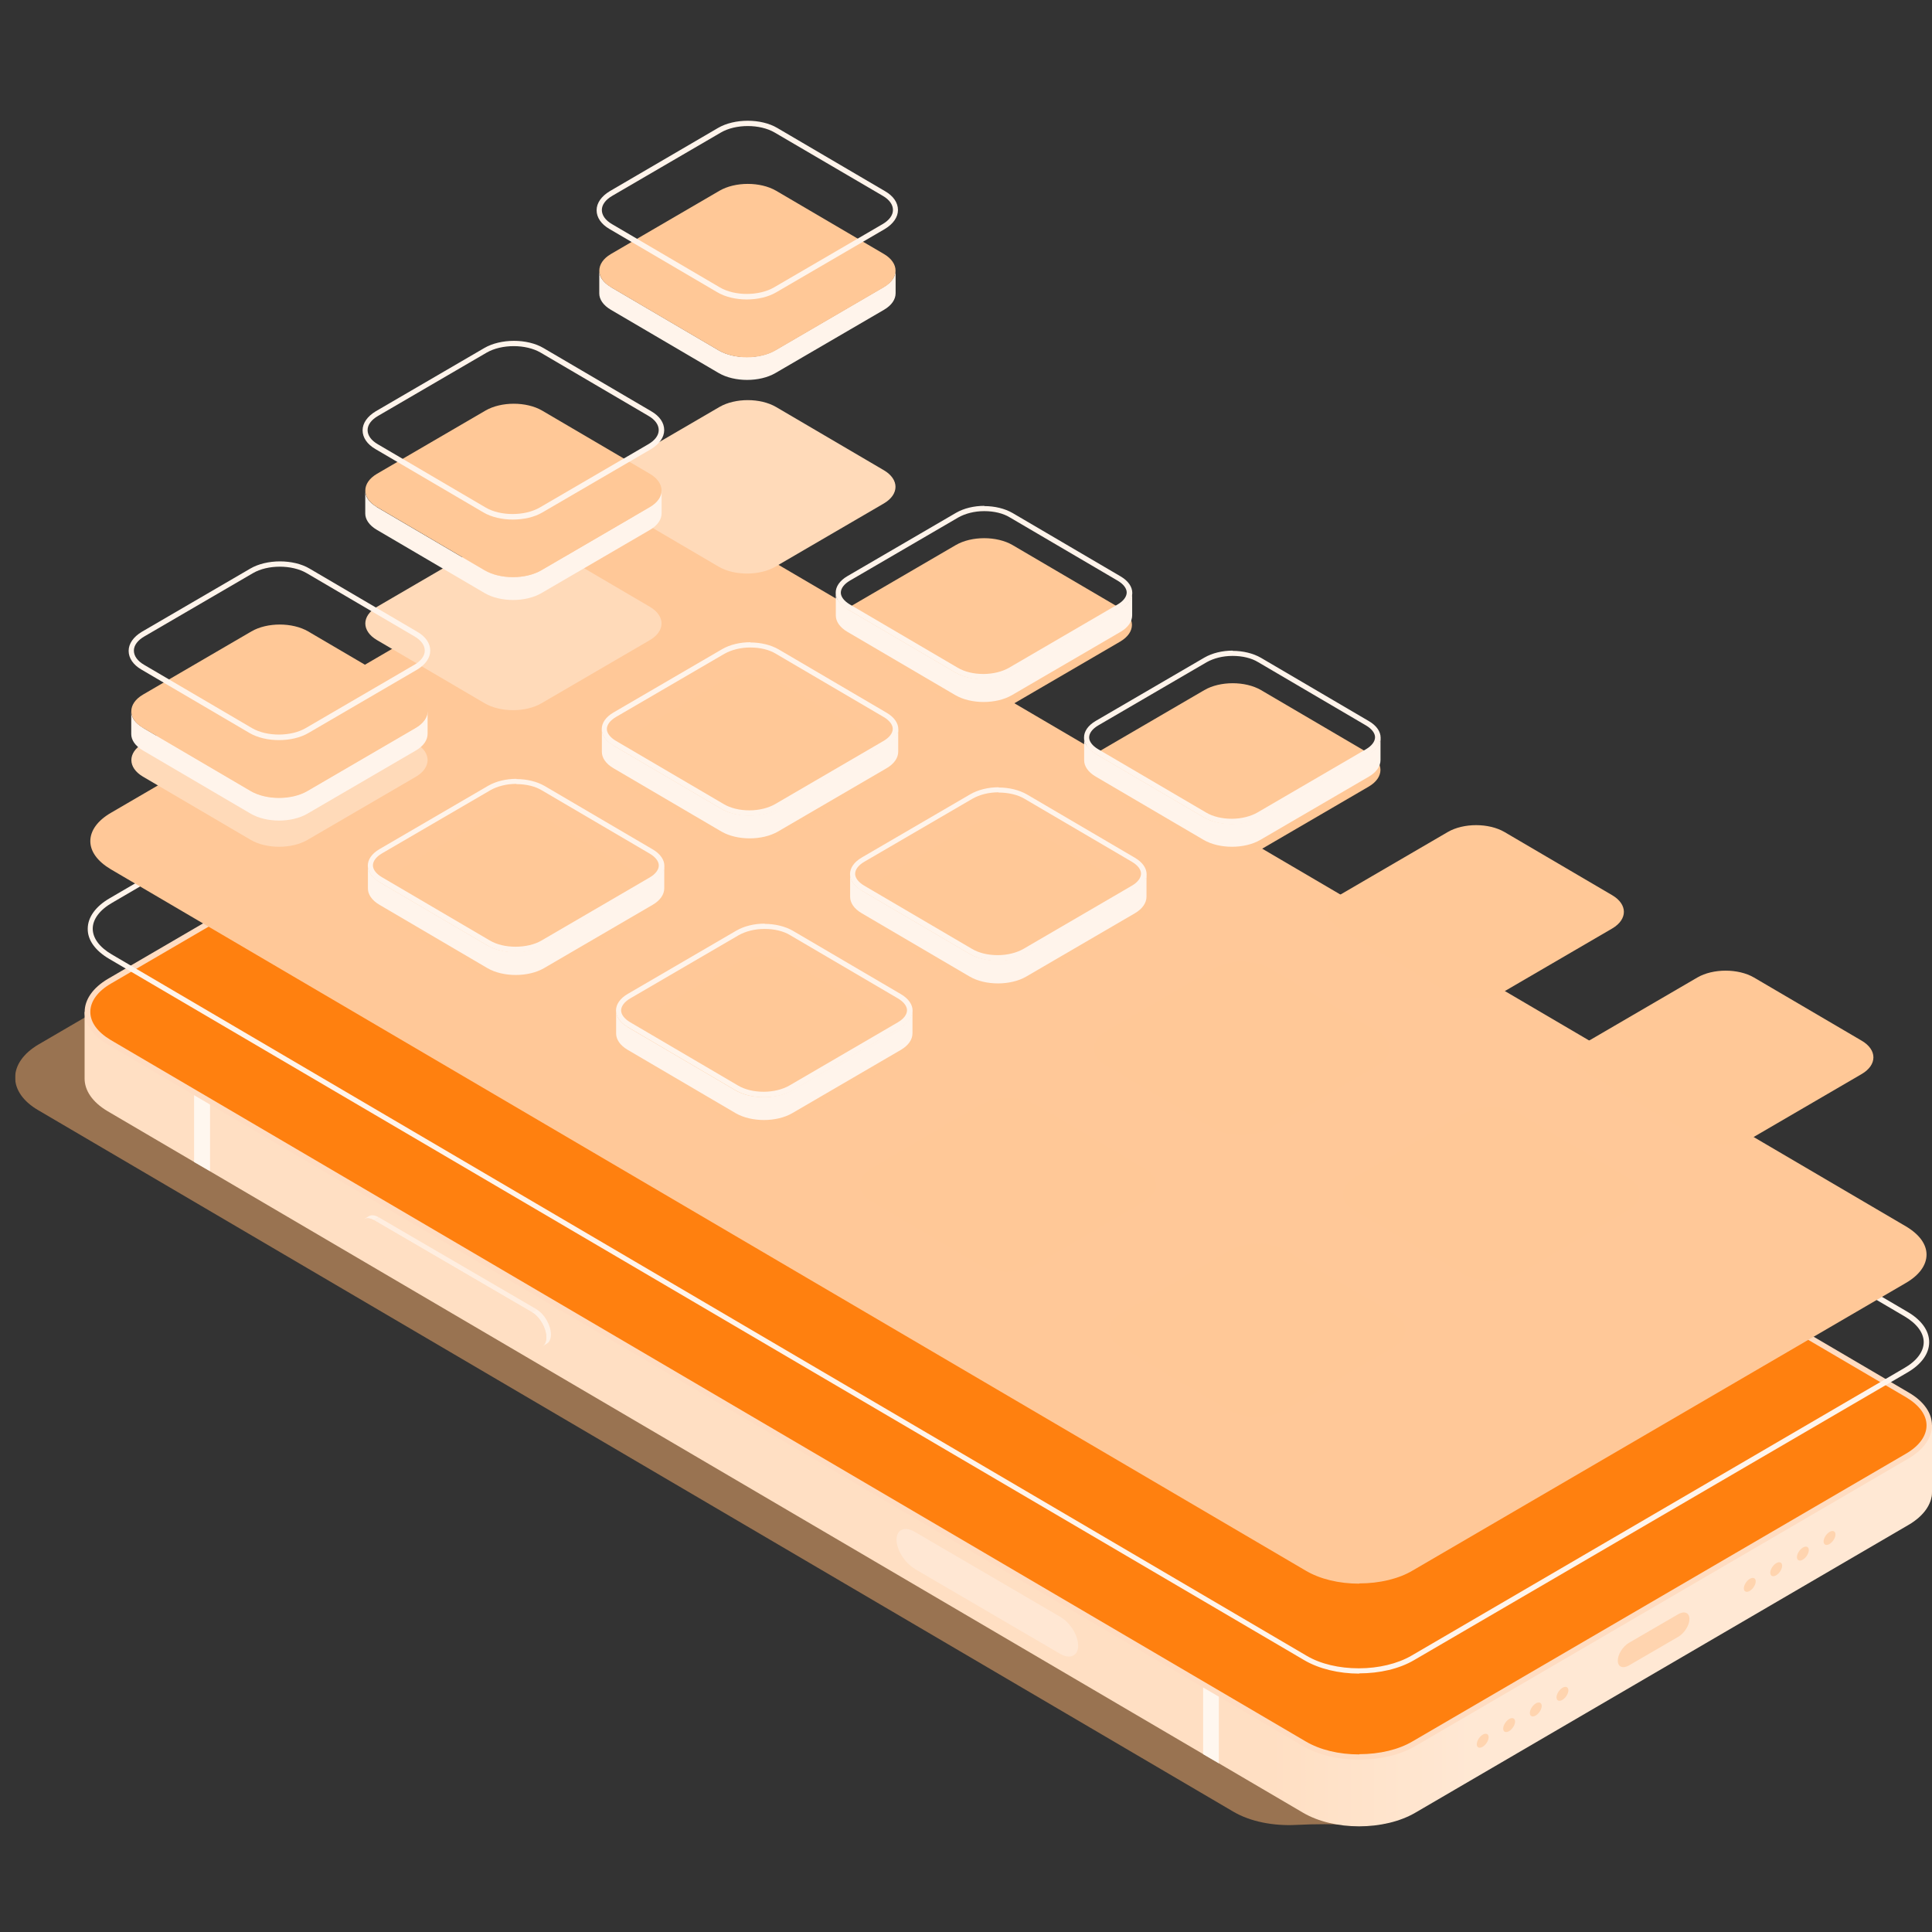 <svg width="128" height="128" viewBox="0 0 128 128" fill="none" xmlns="http://www.w3.org/2000/svg">
<rect x="0" y="0" width="128" height="128" fill="#333333" stroke="none"/>
<g clip-path="url(#clip0_0_2650)">
<g style="mix-blend-mode:multiply" opacity="0.5">
<path d="M126.47 96.603L47.302 50.15C45.678 49.194 43.233 49.003 41.262 49.577C39.291 49.019 36.862 49.194 35.222 50.15L2.561 69.193C0.495 70.405 0.479 72.365 2.545 73.56L81.713 120.028C82.849 120.698 84.394 120.984 85.877 120.905C87.123 120.841 88.368 120.841 89.614 120.905C91.113 120.984 92.642 120.698 93.793 120.028L126.454 100.985C128.52 99.774 128.536 97.814 126.486 96.619L126.47 96.603Z" fill="#FFB370"/>
</g>
<path d="M128 94.418V98.833C128 99.629 127.48 100.426 126.439 101.032L93.778 120.091C91.712 121.302 88.369 121.302 86.319 120.091L7.135 73.623C6.11 73.017 5.605 72.236 5.605 71.455V67.041L128 94.418Z" fill="url(#paint0_linear_0_2650)"/>
<path d="M80.752 116.824L79.711 116.218V108.426L80.752 109.031V116.824Z" fill="#FFF7EF"/>
<path d="M13.916 77.591L12.859 76.985V69.432L13.916 70.037V77.591Z" fill="#FFF7EF"/>
<path d="M7.167 64.842C5.101 66.053 5.085 68.013 7.151 69.209L86.319 115.677C88.369 116.888 91.712 116.888 93.778 115.677L126.439 96.634C128.505 95.423 128.521 93.463 126.471 92.267L47.303 45.799C45.252 44.588 41.909 44.588 39.827 45.799L7.167 64.842Z" fill="#FFDCC1"/>
<path d="M90.057 116.219C91.397 116.219 92.675 115.917 93.605 115.359L126.266 96.316C127.149 95.806 127.638 95.136 127.638 94.435C127.638 93.75 127.165 93.097 126.282 92.571L47.114 46.118C46.167 45.561 44.922 45.258 43.565 45.258C42.209 45.258 40.963 45.561 40.017 46.118L7.356 65.162C6.473 65.671 5.984 66.341 5.984 67.042C5.984 67.727 6.457 68.38 7.34 68.906L86.508 115.375C87.455 115.933 88.701 116.235 90.057 116.235V116.219Z" fill="#FF800F"/>
<path d="M60.613 103.948L70.217 109.558C70.879 109.956 71.431 109.717 71.431 109.032C71.431 108.347 70.895 107.486 70.217 107.104L60.613 101.494C59.95 101.096 59.398 101.335 59.398 102.004C59.398 102.674 59.934 103.55 60.613 103.933V103.948Z" fill="#FFE7D3"/>
<path d="M98.43 114.865C98.619 114.865 98.683 115.072 98.572 115.327C98.462 115.582 98.225 115.79 98.036 115.79C97.847 115.79 97.784 115.582 97.894 115.327C98.004 115.072 98.241 114.865 98.43 114.865ZM99.644 114.292C99.534 114.547 99.597 114.754 99.786 114.754C99.976 114.754 100.212 114.547 100.323 114.292C100.433 114.037 100.37 113.829 100.181 113.829C99.992 113.829 99.755 114.037 99.644 114.292ZM101.411 113.256C101.3 113.511 101.363 113.718 101.553 113.718C101.742 113.718 101.979 113.511 102.089 113.256C102.199 113.001 102.136 112.794 101.947 112.794C101.758 112.794 101.521 113.001 101.411 113.256ZM103.177 112.22C103.067 112.475 103.13 112.682 103.319 112.682C103.508 112.682 103.745 112.475 103.855 112.22C103.966 111.965 103.903 111.758 103.713 111.758C103.524 111.758 103.288 111.965 103.177 112.22Z" fill="#FFD4AF"/>
<path d="M116.125 104.539C116.315 104.539 116.378 104.746 116.267 105.001C116.157 105.256 115.92 105.463 115.731 105.463C115.542 105.463 115.479 105.256 115.589 105.001C115.7 104.746 115.936 104.539 116.125 104.539ZM117.34 103.965C117.229 104.22 117.293 104.428 117.482 104.428C117.671 104.428 117.908 104.22 118.018 103.965C118.128 103.71 118.065 103.503 117.876 103.503C117.687 103.503 117.45 103.71 117.34 103.965ZM119.106 102.93C118.996 103.185 119.059 103.392 119.248 103.392C119.437 103.392 119.674 103.185 119.784 102.93C119.895 102.675 119.832 102.467 119.642 102.467C119.453 102.467 119.217 102.675 119.106 102.93ZM120.872 101.894C120.762 102.149 120.825 102.356 121.014 102.356C121.204 102.356 121.44 102.149 121.551 101.894C121.661 101.639 121.598 101.432 121.409 101.432C121.219 101.432 120.983 101.639 120.872 101.894Z" fill="#FFD4AF"/>
<path d="M107.925 110.338L111.189 108.442C111.599 108.203 111.93 107.677 111.93 107.263C111.93 106.848 111.599 106.705 111.189 106.944L107.925 108.84C107.515 109.079 107.183 109.605 107.183 110.019C107.183 110.434 107.515 110.577 107.925 110.338Z" fill="#FFD4AF"/>
<path d="M24.779 80.843L25.095 80.651C24.827 80.492 24.59 80.476 24.417 80.588L24.101 80.779C24.275 80.683 24.511 80.699 24.779 80.843Z" fill="#FFF1E5"/>
<path d="M35.253 86.945L35.568 86.754L25.096 80.65L24.781 80.842L35.253 86.945Z" fill="#FFEEE0"/>
<path d="M35.916 89.208L36.232 89.017C36.405 88.921 36.5 88.698 36.5 88.411C36.5 87.806 36.074 87.057 35.553 86.754L35.238 86.945C35.758 87.248 36.184 87.997 36.184 88.603C36.184 88.905 36.074 89.112 35.901 89.208H35.916Z" fill="#FFF1E5"/>
<path d="M24.782 80.842C24.262 80.539 23.836 80.778 23.836 81.384C23.836 81.989 24.262 82.738 24.782 83.041L35.254 89.144C35.774 89.447 36.2 89.208 36.2 88.603C36.2 87.997 35.774 87.248 35.254 86.945L24.782 80.842Z" fill="#FFDFC3"/>
<path d="M21.031 61.958L36.187 53.114C37.669 52.253 37.669 50.851 36.187 49.99L34.783 49.178L14.25 61.161L15.653 61.974C17.136 62.835 19.533 62.835 21.015 61.974L21.031 61.958Z" fill="#FFDCBD"/>
<path d="M22.97 58.151C23.223 58.294 23.617 58.294 23.869 58.151L29.657 54.772C29.909 54.629 29.909 54.39 29.657 54.246C29.405 54.103 29.01 54.103 28.758 54.246L22.97 57.625C22.718 57.768 22.718 58.007 22.97 58.151Z" fill="#FFDAB9"/>
<path d="M19.104 59.744C18.962 60.047 19.278 60.365 19.798 60.445C20.319 60.525 20.87 60.35 21.012 60.031C21.154 59.728 20.839 59.409 20.319 59.33C19.798 59.25 19.246 59.425 19.104 59.744Z" fill="#FFDAB9"/>
<path d="M90.059 110.881C88.687 110.881 87.394 110.562 86.432 110.004L7.248 63.536C6.317 62.994 5.797 62.277 5.813 61.528C5.813 60.779 6.333 60.046 7.279 59.504L39.94 40.445C40.918 39.871 42.211 39.568 43.583 39.568C44.955 39.568 46.248 39.887 47.21 40.445L126.378 86.913C127.309 87.455 127.813 88.172 127.813 88.921C127.813 89.686 127.293 90.403 126.347 90.945L93.686 109.988C92.708 110.562 91.415 110.865 90.043 110.865L90.059 110.881ZM43.567 39.919C42.258 39.919 41.013 40.222 40.098 40.748L7.437 59.807C6.601 60.285 6.144 60.906 6.144 61.528C6.144 62.149 6.585 62.755 7.405 63.233L86.573 109.701C87.488 110.243 88.718 110.53 90.027 110.53C91.336 110.53 92.582 110.227 93.497 109.701L126.158 90.642C126.993 90.164 127.451 89.543 127.451 88.921C127.451 88.3 126.993 87.694 126.189 87.216L47.021 40.764C46.106 40.222 44.876 39.935 43.567 39.935V39.919Z" fill="#FFF4EB"/>
<path d="M90.057 104.905C91.397 104.905 92.675 104.602 93.605 104.044L126.266 85.001C127.149 84.491 127.638 83.822 127.638 83.121C127.638 82.436 127.165 81.782 126.282 81.256L47.114 34.804C46.167 34.246 44.922 33.943 43.565 33.943C42.209 33.943 40.963 34.246 40.017 34.804L7.356 53.847C6.473 54.357 5.984 55.026 5.984 55.727C5.984 56.413 6.457 57.066 7.34 57.592L86.508 104.06C87.455 104.618 88.701 104.921 90.057 104.921V104.905Z" fill="#FFC898"/>
<path d="M56.136 40.301L63.327 36.11C64.368 35.505 66.04 35.505 67.081 36.11L74.225 40.301C75.25 40.907 75.25 41.895 74.225 42.501L67.033 46.692C65.992 47.297 64.321 47.297 63.28 46.692L56.136 42.501C55.111 41.895 55.111 40.907 56.136 40.301Z" fill="#FFC897"/>
<g style="mix-blend-mode:screen">
<path d="M40.472 31.155L47.663 26.964C48.704 26.358 50.376 26.358 51.416 26.964L58.56 31.155C59.586 31.761 59.586 32.749 58.56 33.354L51.369 37.545C50.328 38.151 48.657 38.151 47.616 37.545L40.472 33.354C39.447 32.749 39.447 31.761 40.472 31.155Z" fill="#FFDAB9"/>
</g>
<g style="mix-blend-mode:color-dodge">
<path d="M40.632 49.352L47.823 45.161C48.864 44.556 50.536 44.556 51.577 45.161L58.721 49.352C59.746 49.958 59.746 50.946 58.721 51.551L51.529 55.742C50.489 56.348 48.817 56.348 47.776 55.742L40.632 51.551C39.607 50.946 39.607 49.958 40.632 49.352Z" fill="#FFC897"/>
</g>
<g style="mix-blend-mode:screen">
<path d="M24.972 40.206L32.163 36.015C33.204 35.409 34.876 35.409 35.917 36.015L43.061 40.206C44.086 40.812 44.086 41.8 43.061 42.405L35.869 46.596C34.828 47.202 33.157 47.202 32.116 46.596L24.972 42.405C23.947 41.8 23.947 40.812 24.972 40.206Z" fill="#FFDAB9"/>
</g>
<g style="mix-blend-mode:color-dodge">
<path d="M25.128 58.389L32.319 54.198C33.36 53.593 35.032 53.593 36.073 54.198L43.217 58.389C44.242 58.995 44.242 59.983 43.217 60.589L36.025 64.78C34.985 65.385 33.313 65.385 32.272 64.78L25.128 60.589C24.103 59.983 24.103 58.995 25.128 58.389Z" fill="#FFC897"/>
</g>
<g style="mix-blend-mode:screen">
<path d="M9.472 49.257L16.663 45.066C17.704 44.46 19.376 44.46 20.416 45.066L27.561 49.257C28.586 49.862 28.586 50.85 27.561 51.456L20.369 55.647C19.328 56.252 17.657 56.252 16.616 55.647L9.472 51.456C8.447 50.85 8.447 49.862 9.472 49.257Z" fill="#FFDAB9"/>
</g>
<path d="M56.132 40.35L63.276 44.541C64.301 45.146 65.988 45.146 67.029 44.541L74.221 40.35C74.741 40.047 75.009 39.648 75.009 39.25V40.764C75.009 41.162 74.757 41.561 74.236 41.864L67.045 46.054C66.004 46.66 64.332 46.66 63.292 46.054L56.148 41.864C55.627 41.561 55.375 41.162 55.375 40.78V39.266C55.375 39.664 55.627 40.047 56.148 40.35H56.132Z" fill="#FFF4EB"/>
<path d="M65.216 33.864C65.862 33.864 66.462 34.008 66.903 34.279L74.047 38.47C74.426 38.693 74.647 38.98 74.647 39.251C74.647 39.537 74.426 39.824 74.047 40.047L66.856 44.238C66.414 44.493 65.799 44.653 65.153 44.653C64.506 44.653 63.907 44.509 63.449 44.238L56.305 40.047C55.927 39.824 55.706 39.537 55.706 39.267C55.706 38.98 55.927 38.693 56.305 38.47L63.497 34.279C63.954 34.024 64.553 33.864 65.2 33.864H65.216ZM65.216 33.514C64.538 33.514 63.859 33.673 63.339 33.976L56.148 38.167C55.107 38.773 55.107 39.761 56.148 40.366L63.292 44.557C63.812 44.86 64.49 45.019 65.168 45.019C65.847 45.019 66.525 44.86 67.045 44.573L74.236 40.382C75.277 39.776 75.277 38.788 74.236 38.183L67.092 33.992C66.572 33.689 65.894 33.53 65.216 33.53V33.514Z" fill="#FFF4EB"/>
<path d="M40.46 19.012L47.604 23.203C48.629 23.808 50.316 23.808 51.357 23.203L58.549 19.012C59.069 18.709 59.337 18.311 59.337 17.912V19.426C59.337 19.824 59.085 20.223 58.565 20.526L51.373 24.717C50.332 25.322 48.661 25.322 47.62 24.717L40.476 20.526C39.955 20.223 39.703 19.824 39.703 19.442V17.928C39.703 18.326 39.955 18.709 40.476 19.012H40.46Z" fill="#FFF4EB"/>
<path d="M40.475 16.829L47.667 12.638C48.708 12.032 50.379 12.032 51.42 12.638L58.564 16.829C59.589 17.434 59.589 18.422 58.564 19.028L51.373 23.219C50.332 23.825 48.66 23.825 47.62 23.219L40.475 19.028C39.45 18.422 39.45 17.434 40.475 16.829Z" fill="#FFC897"/>
<path d="M40.632 49.385L47.776 53.576C48.801 54.181 50.488 54.181 51.529 53.576L58.721 49.385C59.241 49.082 59.509 48.684 59.509 48.285V49.799C59.509 50.197 59.257 50.596 58.736 50.899L51.545 55.09C50.504 55.695 48.833 55.695 47.792 55.09L40.648 50.899C40.127 50.596 39.875 50.197 39.875 49.815V48.301C39.875 48.7 40.127 49.082 40.648 49.385H40.632Z" fill="#FFF4EB"/>
<path d="M49.716 42.899C50.362 42.899 50.962 43.043 51.403 43.314L58.547 47.505C58.926 47.728 59.147 48.015 59.147 48.286C59.147 48.572 58.926 48.859 58.547 49.083L51.356 53.273C50.914 53.529 50.299 53.688 49.653 53.688C49.006 53.688 48.407 53.544 47.949 53.273L40.805 49.083C40.427 48.859 40.206 48.572 40.206 48.302C40.206 48.015 40.427 47.728 40.805 47.505L47.997 43.314C48.454 43.059 49.053 42.899 49.7 42.899H49.716ZM49.716 42.549C49.038 42.549 48.359 42.708 47.839 43.011L40.648 47.202C39.607 47.808 39.607 48.796 40.648 49.401L47.792 53.592C48.312 53.895 48.99 54.054 49.668 54.054C50.346 54.054 51.025 53.895 51.545 53.608L58.736 49.417C59.777 48.812 59.777 47.824 58.736 47.218L51.592 43.027C51.072 42.724 50.394 42.565 49.716 42.565V42.549Z" fill="#FFF4EB"/>
<path d="M24.956 33.592L32.1 37.783C33.125 38.388 34.813 38.388 35.853 37.783L43.045 33.592C43.565 33.289 43.833 32.891 43.833 32.492V34.006C43.833 34.404 43.581 34.803 43.061 35.106L35.869 39.297C34.828 39.902 33.157 39.902 32.116 39.297L24.972 35.106C24.451 34.803 24.199 34.404 24.199 34.022V32.508C24.199 32.907 24.451 33.289 24.972 33.592H24.956Z" fill="#FFF4EB"/>
<path d="M24.972 31.393L32.163 27.202C33.204 26.597 34.876 26.597 35.916 27.202L43.06 31.393C44.086 31.999 44.086 32.987 43.06 33.592L35.869 37.783C34.828 38.389 33.157 38.389 32.116 37.783L24.972 33.592C23.947 32.987 23.947 31.999 24.972 31.393Z" fill="#FFC897"/>
<path d="M25.132 58.435L32.276 62.627C33.301 63.232 34.988 63.232 36.029 62.627L43.221 58.435C43.741 58.133 44.009 57.734 44.009 57.336V58.85C44.009 59.248 43.757 59.647 43.236 59.949L36.045 64.141C35.004 64.746 33.333 64.746 32.292 64.141L25.148 59.949C24.627 59.647 24.375 59.248 24.375 58.866V57.352C24.375 57.75 24.627 58.133 25.148 58.435H25.132Z" fill="#FFF4EB"/>
<path d="M34.216 51.95C34.862 51.95 35.462 52.094 35.903 52.364L43.047 56.556C43.426 56.779 43.647 57.066 43.647 57.337C43.647 57.623 43.426 57.91 43.047 58.133L35.856 62.324C35.414 62.579 34.799 62.723 34.153 62.723C33.506 62.723 32.907 62.579 32.449 62.308L25.305 58.117C24.927 57.894 24.706 57.607 24.706 57.337C24.706 57.05 24.927 56.763 25.305 56.54L32.497 52.349C32.954 52.094 33.553 51.934 34.2 51.934L34.216 51.95ZM34.216 51.6C33.538 51.6 32.859 51.759 32.339 52.062L25.148 56.253C24.107 56.858 24.107 57.846 25.148 58.452L32.292 62.643C32.812 62.946 33.49 63.105 34.168 63.105C34.846 63.105 35.525 62.946 36.045 62.659L43.236 58.468C44.277 57.862 44.277 56.874 43.236 56.269L36.092 52.078C35.572 51.775 34.894 51.615 34.216 51.615V51.6Z" fill="#FFF4EB"/>
<path d="M9.452 48.205L16.596 52.396C17.621 53.002 19.309 53.002 20.349 52.396L27.541 48.205C28.061 47.902 28.329 47.504 28.329 47.105V48.619C28.329 49.018 28.077 49.416 27.557 49.719L20.365 53.91C19.325 54.516 17.653 54.516 16.612 53.91L9.468 49.719C8.947 49.416 8.695 49.018 8.695 48.635V47.121C8.695 47.52 8.947 47.902 9.468 48.205H9.452Z" fill="#FFF4EB"/>
<path d="M9.468 46.022L16.659 41.831C17.7 41.226 19.372 41.226 20.413 41.831L27.556 46.022C28.582 46.628 28.582 47.616 27.556 48.221L20.365 52.412C19.324 53.018 17.653 53.018 16.612 52.412L9.468 48.221C8.443 47.616 8.443 46.628 9.468 46.022Z" fill="#FFC897"/>
<path d="M72.601 49.911L79.792 45.72C80.833 45.114 82.504 45.114 83.545 45.72L90.689 49.911C91.715 50.516 91.715 51.504 90.689 52.11L83.498 56.301C82.457 56.907 80.786 56.907 79.745 56.301L72.601 52.11C71.576 51.504 71.576 50.516 72.601 49.911Z" fill="#FFC897"/>
<g style="mix-blend-mode:color-dodge">
<path d="M57.097 58.946L64.288 54.755C65.329 54.149 67.001 54.149 68.041 54.755L75.186 58.946C76.211 59.552 76.211 60.54 75.186 61.145L67.994 65.336C66.953 65.942 65.282 65.942 64.241 65.336L57.097 61.145C56.072 60.54 56.072 59.552 57.097 58.946Z" fill="#FFC897"/>
</g>
<g style="mix-blend-mode:color-dodge">
<path d="M41.597 67.999L48.788 63.808C49.829 63.202 51.501 63.202 52.541 63.808L59.685 67.999C60.711 68.604 60.711 69.592 59.685 70.198L52.494 74.389C51.453 74.995 49.782 74.995 48.741 74.389L41.597 70.198C40.572 69.592 40.572 68.604 41.597 67.999Z" fill="#FFC897"/>
</g>
<path d="M88.73 59.313L95.921 55.122C96.962 54.517 98.633 54.517 99.674 55.122L106.818 59.313C107.843 59.919 107.843 60.907 106.818 61.512L99.627 65.703C98.586 66.309 96.915 66.309 95.874 65.703L88.73 61.512C87.704 60.907 87.704 59.919 88.73 59.313Z" fill="#FFC897"/>
<g style="mix-blend-mode:color-dodge">
<path d="M73.23 68.364L80.421 64.173C81.462 63.567 83.133 63.567 84.174 64.173L91.318 68.364C92.343 68.97 92.343 69.958 91.318 70.563L84.127 74.754C83.086 75.36 81.415 75.36 80.374 74.754L73.23 70.563C72.204 69.958 72.204 68.97 73.23 68.364Z" fill="#FFC897"/>
</g>
<g style="mix-blend-mode:color-dodge">
<path d="M57.73 77.399L64.921 73.208C65.962 72.603 67.633 72.603 68.674 73.208L75.818 77.399C76.843 78.005 76.843 78.993 75.818 79.598L68.627 83.789C67.586 84.395 65.915 84.395 64.874 83.789L57.73 79.598C56.705 78.993 56.705 78.005 57.73 77.399Z" fill="#FFC897"/>
</g>
<path d="M105.261 68.954L112.452 64.763C113.493 64.157 115.165 64.157 116.206 64.763L123.35 68.954C124.375 69.559 124.375 70.547 123.35 71.153L116.158 75.344C115.117 75.95 113.446 75.95 112.405 75.344L105.261 71.153C104.236 70.547 104.236 69.559 105.261 68.954Z" fill="#FFC897"/>
<g style="mix-blend-mode:color-dodge">
<path d="M89.757 78.005L96.948 73.814C97.989 73.208 99.661 73.208 100.702 73.814L107.846 78.005C108.871 78.61 108.871 79.598 107.846 80.204L100.654 84.395C99.614 85 97.942 85 96.901 84.395L89.757 80.204C88.732 79.598 88.732 78.61 89.757 78.005Z" fill="#FFC897"/>
</g>
<g style="mix-blend-mode:color-dodge">
<path d="M74.253 87.042L81.444 82.851C82.485 82.245 84.157 82.245 85.198 82.851L92.342 87.042C93.367 87.647 93.367 88.635 92.342 89.241L85.15 93.432C84.11 94.037 82.438 94.037 81.397 93.432L74.253 89.241C73.228 88.635 73.228 87.647 74.253 87.042Z" fill="#FFC897"/>
</g>
<path d="M72.585 49.941L79.729 54.132C80.754 54.738 82.442 54.738 83.482 54.132L90.674 49.941C91.194 49.639 91.462 49.24 91.462 48.842V50.356C91.462 50.754 91.21 51.153 90.689 51.455L83.498 55.646C82.457 56.252 80.786 56.252 79.745 55.646L72.601 51.455C72.08 51.153 71.828 50.754 71.828 50.372V48.858C71.828 49.256 72.08 49.639 72.601 49.941H72.585Z" fill="#FFF4EB"/>
<path d="M81.669 43.456C82.315 43.456 82.915 43.599 83.356 43.87L90.5 48.062C90.879 48.285 91.1 48.571 91.1 48.842C91.1 49.129 90.879 49.416 90.5 49.639L83.309 53.83C82.867 54.085 82.252 54.245 81.606 54.245C80.959 54.245 80.36 54.101 79.903 53.83L72.758 49.639C72.38 49.416 72.159 49.129 72.159 48.858C72.159 48.571 72.38 48.285 72.758 48.062L79.95 43.87C80.407 43.615 81.007 43.456 81.653 43.456H81.669ZM81.669 43.105C80.991 43.105 80.313 43.265 79.792 43.568L72.601 47.759C71.56 48.364 71.56 49.352 72.601 49.958L79.745 54.149C80.265 54.452 80.943 54.611 81.621 54.611C82.3 54.611 82.978 54.468 83.498 54.165L90.69 49.974C91.73 49.368 91.73 48.38 90.69 47.775L83.546 43.584C83.025 43.281 82.347 43.121 81.669 43.121V43.105Z" fill="#FFF4EB"/>
<path d="M57.081 58.994L64.225 63.185C65.25 63.791 66.938 63.791 67.978 63.185L75.17 58.994C75.69 58.691 75.958 58.293 75.958 57.895V59.408C75.958 59.807 75.706 60.205 75.186 60.508L67.994 64.699C66.953 65.305 65.282 65.305 64.241 64.699L57.097 60.508C56.576 60.205 56.324 59.807 56.324 59.424V57.91C56.324 58.309 56.576 58.691 57.097 58.994H57.081Z" fill="#FFF4EB"/>
<path d="M66.165 52.509C66.811 52.509 67.411 52.652 67.852 52.907L74.996 57.098C75.375 57.321 75.596 57.608 75.596 57.879C75.596 58.166 75.375 58.453 74.996 58.676L67.805 62.867C67.364 63.122 66.748 63.281 66.102 63.281C65.455 63.281 64.856 63.138 64.399 62.867L57.255 58.676C56.876 58.453 56.655 58.166 56.655 57.895C56.655 57.608 56.876 57.321 57.255 57.098L64.446 52.907C64.903 52.652 65.503 52.493 66.149 52.493L66.165 52.509ZM66.165 52.158C65.487 52.158 64.809 52.318 64.288 52.62L57.097 56.811C56.056 57.417 56.056 58.405 57.097 59.011L64.241 63.202C64.761 63.504 65.439 63.664 66.118 63.664C66.796 63.664 67.474 63.504 67.994 63.218L75.186 59.026C76.227 58.421 76.227 57.433 75.186 56.827L68.042 52.636C67.521 52.334 66.843 52.174 66.165 52.174V52.158Z" fill="#FFF4EB"/>
<path d="M41.577 68.045L48.721 72.236C49.746 72.841 51.434 72.841 52.474 72.236L59.666 68.045C60.186 67.742 60.454 67.344 60.454 66.945V68.459C60.454 68.858 60.202 69.256 59.682 69.559L52.49 73.75C51.45 74.355 49.778 74.355 48.737 73.75L41.593 69.559C41.072 69.256 40.82 68.858 40.82 68.475V66.961C40.82 67.36 41.072 67.742 41.593 68.045H41.577Z" fill="#FFF4EB"/>
<path d="M50.661 61.544C51.308 61.544 51.907 61.687 52.349 61.958L59.492 66.149C59.871 66.373 60.092 66.659 60.092 66.93C60.092 67.217 59.871 67.504 59.492 67.727L52.301 71.918C51.86 72.173 51.245 72.332 50.598 72.332C49.951 72.332 49.352 72.189 48.895 71.918L41.751 67.727C41.372 67.504 41.151 67.217 41.151 66.946C41.151 66.659 41.372 66.373 41.751 66.149L48.942 61.958C49.399 61.703 49.999 61.544 50.645 61.544H50.661ZM50.661 61.193C49.983 61.193 49.305 61.353 48.784 61.656L41.593 65.847C40.552 66.452 40.552 67.44 41.593 68.046L48.737 72.237C49.257 72.54 49.936 72.699 50.614 72.699C51.292 72.699 51.97 72.555 52.49 72.253L59.682 68.062C60.723 67.456 60.723 66.468 59.682 65.862L52.538 61.671C52.017 61.369 51.339 61.209 50.661 61.209V61.193Z" fill="#FFF4EB"/>
<path d="M49.478 19.84C48.769 19.84 48.059 19.681 47.523 19.362L40.379 15.171C39.827 14.852 39.527 14.406 39.527 13.928C39.527 13.45 39.843 13.004 40.395 12.669L47.57 8.478C48.658 7.841 50.425 7.841 51.497 8.478L58.641 12.669C59.193 12.988 59.493 13.434 59.493 13.912C59.493 14.39 59.177 14.836 58.625 15.171L51.434 19.362C50.898 19.681 50.188 19.84 49.463 19.84H49.478ZM49.541 8.351C48.895 8.351 48.248 8.494 47.759 8.781L40.568 12.972C40.126 13.227 39.874 13.562 39.874 13.912C39.874 14.263 40.111 14.597 40.552 14.852L47.696 19.043C48.674 19.617 50.283 19.617 51.276 19.043L58.468 14.852C58.909 14.597 59.161 14.263 59.161 13.912C59.161 13.562 58.925 13.227 58.483 12.972L51.324 8.781C50.835 8.494 50.188 8.351 49.541 8.351Z" fill="#FFF4EB"/>
<path d="M33.974 34.422C33.265 34.422 32.555 34.263 32.019 33.944L24.875 29.753C24.323 29.434 24.023 28.988 24.023 28.51C24.023 28.032 24.339 27.586 24.891 27.251L32.082 23.06C33.17 22.423 34.937 22.423 36.009 23.06L43.153 27.251C43.705 27.57 44.005 28.016 44.005 28.494C44.005 28.972 43.689 29.418 43.137 29.753L35.946 33.944C35.41 34.263 34.7 34.422 33.974 34.422ZM25.048 27.554C24.607 27.809 24.354 28.144 24.354 28.494C24.354 28.845 24.591 29.179 25.033 29.434L32.177 33.626C33.154 34.199 34.763 34.199 35.757 33.626L42.948 29.434C43.389 29.179 43.642 28.845 43.642 28.494C43.642 28.144 43.405 27.809 42.964 27.554L35.82 23.363C34.842 22.789 33.233 22.789 32.24 23.363L25.048 27.554Z" fill="#FFF4EB"/>
<path d="M18.474 49.034C17.765 49.034 17.055 48.874 16.519 48.556L9.375 44.364C8.823 44.046 8.523 43.599 8.523 43.121C8.523 42.643 8.839 42.197 9.391 41.862L16.582 37.671C17.67 37.034 19.436 37.034 20.509 37.671L27.653 41.862C28.205 42.181 28.505 42.627 28.505 43.105C28.505 43.584 28.189 44.03 27.637 44.364L20.446 48.556C19.91 48.874 19.2 49.034 18.49 49.034H18.474ZM18.538 37.544C17.891 37.544 17.244 37.687 16.756 37.974L9.564 42.165C9.123 42.42 8.87 42.755 8.87 43.105C8.87 43.456 9.107 43.791 9.548 44.046L16.692 48.237C17.67 48.81 19.279 48.81 20.256 48.237L27.448 44.046C27.89 43.791 28.142 43.456 28.142 43.105C28.142 42.755 27.905 42.42 27.464 42.165L20.32 37.974C19.831 37.687 19.184 37.544 18.538 37.544Z" fill="#FFF4EB"/>
</g>
<defs>
<linearGradient id="paint0_linear_0_2650" x1="54.131" y1="94.02" x2="129.404" y2="94.02" gradientUnits="userSpaceOnUse">
<stop offset="0.4" stop-color="#FFDFC3"/>
<stop offset="0.58" stop-color="#FFE8D4"/>
</linearGradient>
<clipPath id="clip0_0_2650">
<rect width="127" height="113" fill="white" transform="translate(1 8)"/>
</clipPath>
</defs>
</svg>
